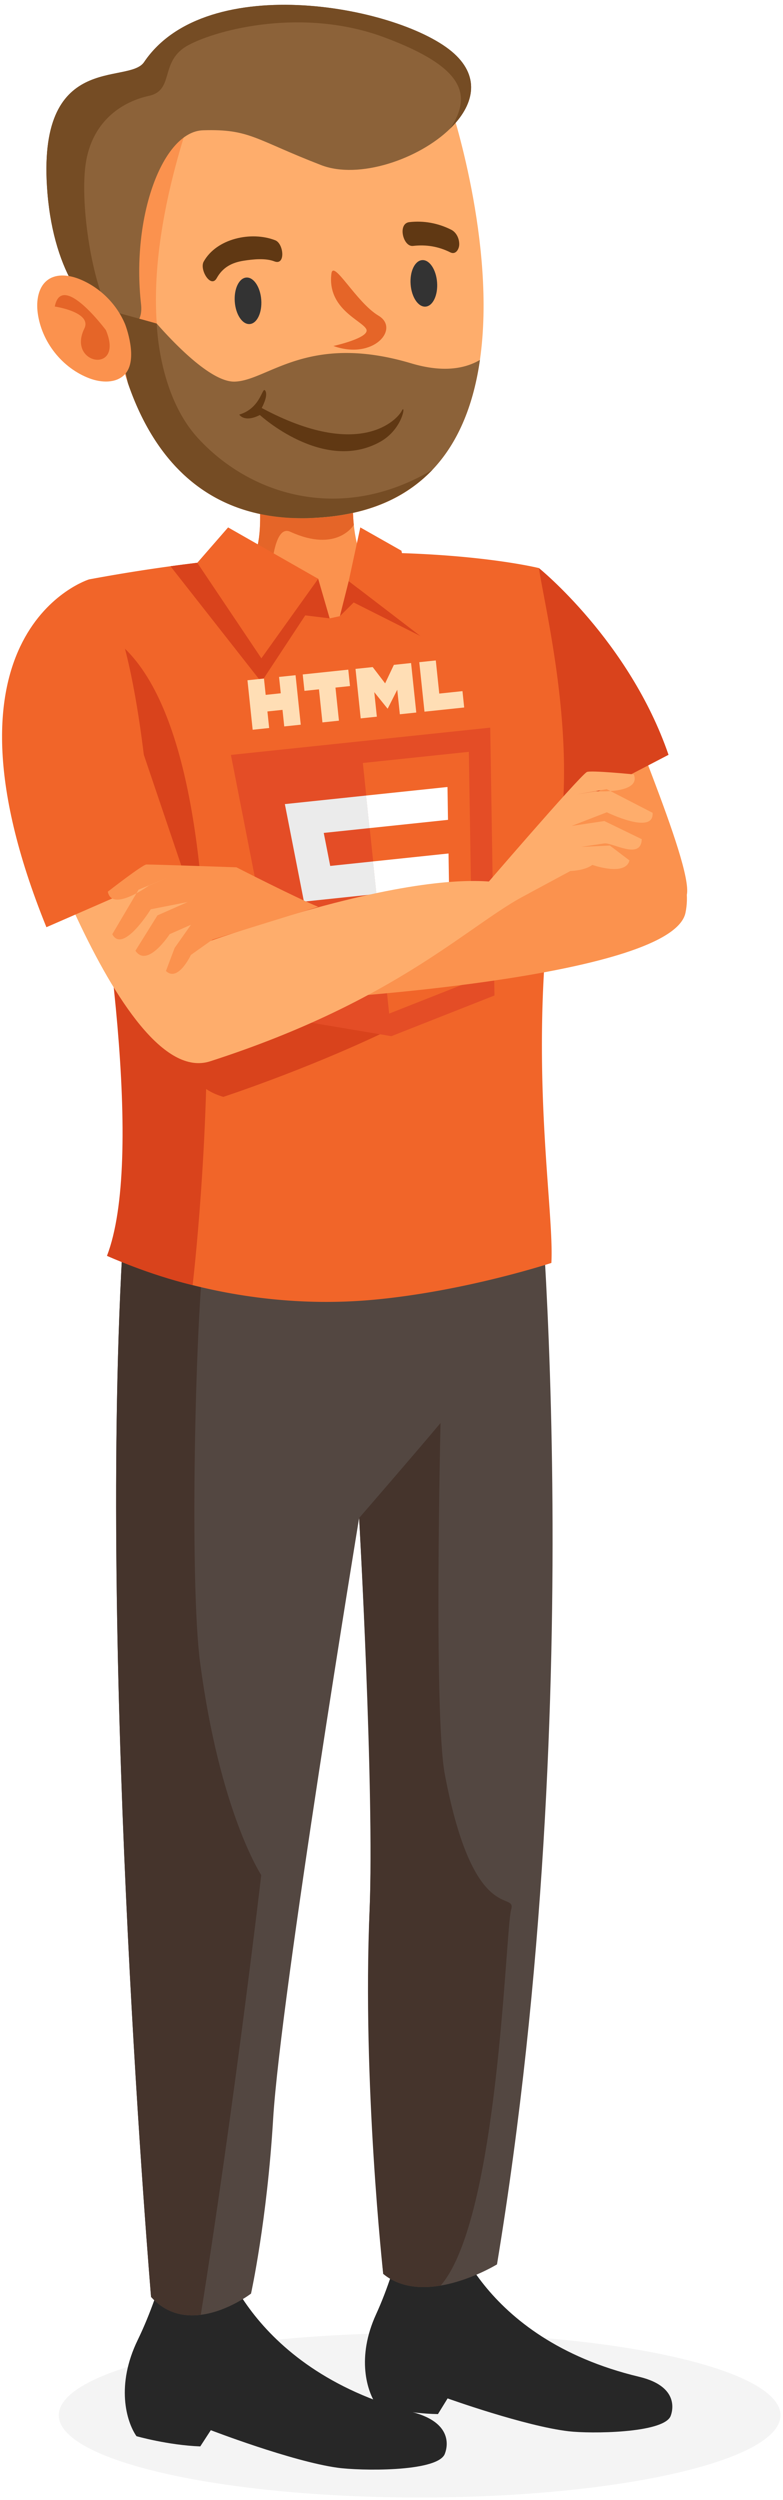 <svg width="111" height="354" viewBox="0 0 111 354" xmlns="http://www.w3.org/2000/svg"><title>F5C56E22-C640-427E-B9F1-FB13262583B5</title><g fill="none" fill-rule="evenodd"><path d="M110.644 342.002c0 6.432-22.903 11.645-51.156 11.645-28.252 0-51.155-5.213-51.155-11.645 0-6.432 22.903-11.646 51.155-11.646 28.253 0 51.156 5.214 51.156 11.646" fill="gray" opacity=".084"/><path d="M97.366 126.71c-1.878 8.985-16.255 3.675-16.255 3.675s-9.196-25.278-2.642-27.842c0 0 11.884-5.645 9.528-5.645-1.252 0 10.296 25.37 9.37 29.813" fill="#FB924E"/><path d="M94.773 106.882l-17.034 8.86-12.495-13.409 6.742-10.938 4.42-10.952s12.832 10.349 18.367 26.439" fill="#D9431C"/><path d="M30.85 317.931s3.813 17.35 27.641 23.633c6.63 1.748 4.516 6.02 4.516 6.02-1.3 2.475-11.971 2.294-15.192 1.843-6.503-.913-17.931-5.311-17.931-5.311l-1.494 2.298c-4.594-.177-9.046-1.45-9.046-1.45-1.463-2.117-2.918-7.254.18-13.625 7.236-14.875 6.969-35.16 11.325-13.408" fill="#272727"/><path d="M63.796 314.688s4.01 16.42 26.815 21.868c6.346 1.516 4.429 5.627 4.429 5.627-1.183 2.382-11.338 2.447-14.412 2.089-6.205-.724-17.174-4.655-17.174-4.655l-1.37 2.22c-4.374-.066-8.637-1.18-8.637-1.18-1.439-1.98-2.936-6.835-.128-12.964 6.555-14.31 5.854-33.601 10.477-13.005" fill="#272727"/><path d="M21.414 325.241c2.113 2.353 4.686 2.84 7.05 2.54 3.828-.476 7.123-3.007 7.123-3.007s2.269-10.309 3.135-24.742c1.047-17.399 12.188-85.083 12.188-85.083s2.158 38.463 1.484 55.58c-.845 21.426 1.93 51.449 1.93 51.449 2.35 1.941 5.362 2.132 8.145 1.66 4.255-.717 7.987-3 7.987-3 13.556-82.072 5.507-159.525 5.507-159.525s-54.455-32.945-57.818 4.818c-.331 3.7-.606 7.593-.828 11.648-3.329 59.836 4.097 147.662 4.097 147.662" fill="#534741"/><path d="M21.414 325.241c2.113 2.353 4.686 2.84 7.05 2.54 4.802-29.95 8.57-62.269 8.57-62.269s-5.863-8.876-8.666-30.091c-1.517-11.48-.68-48.722.621-58.568l-11.672.726C14 237.598 21.414 325.24 21.414 325.24M52.393 270.528c-1.056 24.371 1.931 51.45 1.931 51.45 2.35 1.94 5.362 2.132 8.144 1.66 8.248-9.481 9.17-50.429 9.992-53.227.83-2.798-5.293 2.55-9.402-19.166-1.583-8.366-.607-49.745-.607-49.745-4.06 4.83-11.541 13.45-11.541 13.45s2.225 38.465 1.483 55.578" fill="#45342C"/><path d="M79.148 119.636c-4.852 28.267-.526 50.886-.983 59.198 0 0-12.182 4.009-25.184 5.209-10.41.961-19.581-.478-26.254-2.218-7.055-1.834-11.319-3.996-11.319-3.996 5.203-13.571.05-48.957-4.35-72.706-2.473-13.39 1.552-23.078 1.552-23.078a242.974 242.974 0 0 1 11.556-1.866c4.883-.665 9.46-1.13 13.716-1.439 24.645-1.77 38.524 1.703 38.524 1.703.682 5.014 5.415 23.599 2.742 39.193" fill="#F16529"/><path d="M36.218 78.228c-1.004 2.617 8.49 8.38 10.517 9.334l1.448-.314s4.314-5.178 3.244-7.733c-.706-1.696-1.092-3.475-1.27-5.195-.542-5.192.802-9.825.802-9.825l-15.37-2.445s2.422 11.502.63 16.178" fill="#FB924E"/><path d="M36.218 78.228c-1.004 2.617.122 4.324 2.15 5.277-.015-3.1.515-9.245 2.769-8.214 6.678 3.054 9.02-.971 9.02-.971-.542-5.192.802-9.825.802-9.825l-15.37-2.445s2.422 11.502.63 16.178" fill="#E56528"/><path d="M68.036 50.97c-.851 5.931-2.854 11.466-6.735 15.55-3.324 3.5-7.986 5.931-14.521 6.635-15.425 1.671-23.74-6.459-27.71-16.656v-.007c-5.673-13.3-4.016-30.113-2.845-33.28.65-1.747 2.975-4.097 6.7-6.22 8.17-4.662 22.956-8.243 40.922-2.111 0 0 6.562 19.583 4.19 36.089" fill="#FEAD6C"/><path d="M58.209 40.264c.133 1.819 1.081 3.232 2.118 3.155 1.037-.077 1.77-1.613 1.636-3.431-.133-1.819-1.08-3.232-2.118-3.155-1.036.077-1.77 1.613-1.636 3.431M33.282 42.733c.134 1.818 1.081 3.23 2.119 3.154 1.036-.076 1.769-1.613 1.636-3.431-.134-1.819-1.082-3.231-2.119-3.155-1.036.077-1.77 1.613-1.636 3.432" fill="#333"/><path d="M39.02 34.024c-3.4-1.327-8.328-.25-10.148 3.026-.624 1.124 1.015 3.838 1.85 2.34.855-1.535 2.138-2.205 3.81-2.47 1.31-.206 3.1-.402 4.366.092 1.617.63 1.331-2.516.122-2.988M63.961 32.527c-1.849-.928-3.878-1.31-5.934-1.073-1.698.195-.89 3.532.519 3.37 1.867-.216 3.614.07 5.297.914.752.377 1.234-.446 1.258-1.085.031-.827-.381-1.746-1.14-2.126" fill="#603813"/><path d="M46.732 73.158c6.535-.704 11.242-3.14 14.569-6.64-12.676 7.54-26.004 4.156-33.221-4.467-11.59-13.845-3.014-39.26-1.52-44.304 0 0-1.354-.388-3.655-.757-3.73 2.123-6.078 4.473-6.724 6.221-2.067 5.595-4.998 53.787 30.551 49.947" fill="#FB924E"/><path d="M63.842 18.186c0 .006-.006.006-.012.012-4.477 4.373-12.984 7.238-18.298 5.183-9.39-3.624-10.117-5.145-16.752-4.932-5.728.183-10.185 12.214-8.783 24.649.3 2.676-1.37 3.757-3.637 2.984-3.593-1.225-8.67-7.131-9.634-18.748C5.05 7.052 18.2 12.097 20.423 8.799 29.313-4.39 57.025.95 64.362 7.574c3.824 3.456 2.723 7.433-.52 10.612" fill="#8C6239"/><path d="M68.035 50.968c-.85 5.933-2.853 11.467-6.733 15.555a20.23 20.23 0 0 1-2.636 2.31c-3.09 2.246-7.078 3.786-12.055 4.324a45.572 45.572 0 0 1-2.971.208c-.655.014-1.299.01-1.919-.01-.182-.005-.364-.015-.54-.02l-.482-.03c-12.577-.853-19.232-9.31-22.567-19.074-1.303-5.514-1.337-9.913-1.337-9.913l5.425 1.506c2.877 3.263 7.835 8.268 11.012 8.214 4.702-.089 10.295-6.98 25.036-2.597 4.377 1.309 7.535.834 9.767-.473" fill="#8C6239"/><path d="M61.302 66.523a20.23 20.23 0 0 1-2.636 2.31c-3.045 2.256-6.96 3.786-11.932 4.324a42.922 42.922 0 0 1-3.094.207c-.655.015-1.299.01-1.919-.01-.182-.004-.364-.014-.54-.02-.163-.009-.32-.018-.482-.029-12.577-.853-19.232-9.31-22.567-19.074-1.303-5.514-1.337-9.913-1.337-9.913s5.425 1.49 5.425 1.506c.034.562.347 10.25 5.858 16.231 7.615 8.268 20.544 12.006 33.224 4.468" fill="#754C24"/><path d="M56.954 58.176c-.55 1.107-5.786 7.131-19.855-.408 0 0 .94-1.664.528-2.407-.462-.838-.528 2.407-3.707 3.344 0 0 .696 1.188 2.92.06 0 0 8.975 8.254 17.027 3.811 3.313-1.827 3.685-5.604 3.087-4.4" fill="#603813"/><path d="M46.984 38.736c.262-2.061 3.521 4.093 6.672 5.963 3.085 1.832-.678 6.33-6.394 4.293 0 0 5.271-1.156 4.665-2.384-.606-1.227-5.578-2.872-4.943-7.872" fill="#E56528"/><path d="M48.002 210.08l.037.2c-.006.283-.037.868-.037 1.703v-1.904z" fill="#534741"/><path d="M15.164 177.83s5.9 2.67 12.143 4.143c0 0 9.745-81.427-13.221-92.718-1.595-.784-1.437 9.127-3.153 15.865 4.398 23.75 9.433 59.135 4.23 72.71" fill="#D9431C"/><path d="M25.815 147.293s-.418 6.194 5.842 8.024c0 0 45.923-14.978 45.923-28.81 0-1.782-41.945 8.01-43.66 14.749 1.285 0-2.68 2.433-8.105 6.037M59.619 90.075l-9.481-4.763-1.955 1.935 1.252-4.97zM46.735 87.562l-3.463-.424-6.222 9.441-12.884-16.4c4.883-.665 9.46-1.184 13.716-1.492l7.225 3.273 1.628 5.602z" fill="#D9431C"/><path fill="#F16529" d="M27.97 79.692l9.082 13.525 8.056-11.257-12.772-7.278zM51.078 74.682l-1.643 7.596 10.184 7.797-2.713-12.095z"/><g fill-rule="nonzero"><path fill="#E44D26" d="M40.03 144.127l-7.296-37.23 36.763-3.863.6 37.927-14.616 5.763z"/><path fill="#F16529" d="M55.168 143.526l11.81-4.656-.513-32.41-15.027 1.579z"/><path fill="#EBEBEB" d="M52.903 121.977l-6.09.64-.917-4.676 6.511-.684-.484-4.61-.016.002-11.525 1.212.24 1.225 2.467 12.583 10.299-1.083zM54.161 133.948l-.02.007-5.27-.847-.715-3.642-2.49.262-2.13.224 1.406 7.169 9.703 1.63.02-.008z"/><path fill="#FFDEB5" d="M35.08 96.325l2.34-.246.243 2.315 2.14-.225-.244-2.315 2.34-.245.736 7.008-2.34.245-.246-2.346-2.14.225.247 2.346-2.338.246-.737-7.008zM45.218 97.61l-2.059.216-.244-2.324 6.458-.679.244 2.324-2.06.216.492 4.685-2.339.245-.492-4.684zM50.398 94.715l2.438-.256 1.76 2.305 1.24-2.62 2.439-.257.737 7.008-2.33.245-.365-3.473-1.347 2.66-.04.005-1.872-2.323.365 3.474-2.289.24-.736-7.008zM59.439 93.765l2.34-.246.493 4.692 3.289-.346.243 2.316-5.628.592z"/><path fill="#FFF" d="M52.887 121.979l.485 4.609 5.667-.596.094 6.034-4.987 1.927.504 4.795 9.16-3.61-.013-.786-.194-12.248-.018-1.25-1.24.13zM51.907 112.65l.3 2.862.183 1.735.001.012 11.102-1.167.015-.002-.017-1.045-.035-2.36-.02-1.247z"/></g><path d="M97.176 129.256c-1.877 8.984-49.867 12-49.867 12s26.148-15.79 32.702-18.353c0 0 6.476-3.106 8.82-3.334 7.163-.694 9.272 5.245 8.345 9.687" fill="#FB924E"/><path d="M1.818 106.627s14.958 47.85 27.978 43.653c26.901-8.673 36.846-19.581 45.161-23.772 0 0-5.531-6.939-45.16 6.737l-16.744-29.348-11.235 2.73z" fill="#FEAD6C"/><path d="M6.579 131.294l19.236-8.39-5.425-16.025c-3.076-24.918-7.78-24.833-7.78-24.833s-23.103 7.174-6.031 49.248" fill="#F16529"/><path d="M15.286 126.261s4.936-3.847 5.467-3.847c1.438 0 12.765.398 12.765.398s8.572 4.382 11.589 5.589l-14.951 4.629s-1.788 1.252-3.098 2.193c0 0-1.824 3.914-3.534 2.273l1.232-3.266 2.315-3.284-3.018 1.331s-3.157 4.87-4.853 2.347l3.12-5.004 4.29-1.893-5.237 1.028s-3.945 6.373-5.455 3.532l3.725-6.305 4.02-1.667L21.1 125.4s-5.244 3.82-5.815.862" fill="#FB924E"/><path d="M89.852 109.657s-6.219-.618-6.67-.334c-1.216.768-15.146 16.971-15.146 16.971s3.02-1.123 4.853 1.327l7.968-4.287s1.995-.031 3.12-.864c0 0 4.68 1.67 5.256-.633l-2.776-2.106-4.094.19 3.26-.486c1.143-.21 5.256 2.435 5.353-.608l-5.296-2.567-4.634.69 4.977-1.93s6.72 3.286 6.491.075l-6.499-3.346-4.285.738 2.743-.452s6.465.43 5.38-2.378" fill="#FEAD6C"/><path d="M63.842 18.186c3.03-4.644 2.185-8.589-9.315-12.88s-23.6-1.169-27.8 1.074c-4.207 2.243-1.903 6.383-5.616 7.194-3.705.81-7.816 3.416-8.877 9.1-1.035 5.544.727 17.703 3.682 22.378.231.364.375.703.444 1.03-3.593-1.225-8.67-7.131-9.634-18.748C5.05 7.052 18.2 12.097 20.423 8.799 29.313-4.39 57.025.95 64.362 7.574c3.824 3.456 2.723 7.433-.52 10.612" fill="#754C24"/><path d="M17.736 45.916c-1.188-2.848-3.537-5.188-6.384-6.36-1.455-.599-3.228-.863-4.521.034-1.415.984-1.711 2.978-1.49 4.692.534 4.118 3.466 7.832 7.339 9.293 1.661.628 3.746.736 4.988-.537 2.043-2.096.068-7.122.068-7.122" fill="#FB924E"/><path d="M15.012 46.746s-6.25-8.39-7.247-3.342c0 0 5.327.787 4.19 3.12-2.508 5.14 5.713 6.514 3.057.222" fill="#E56528"/></g></svg>